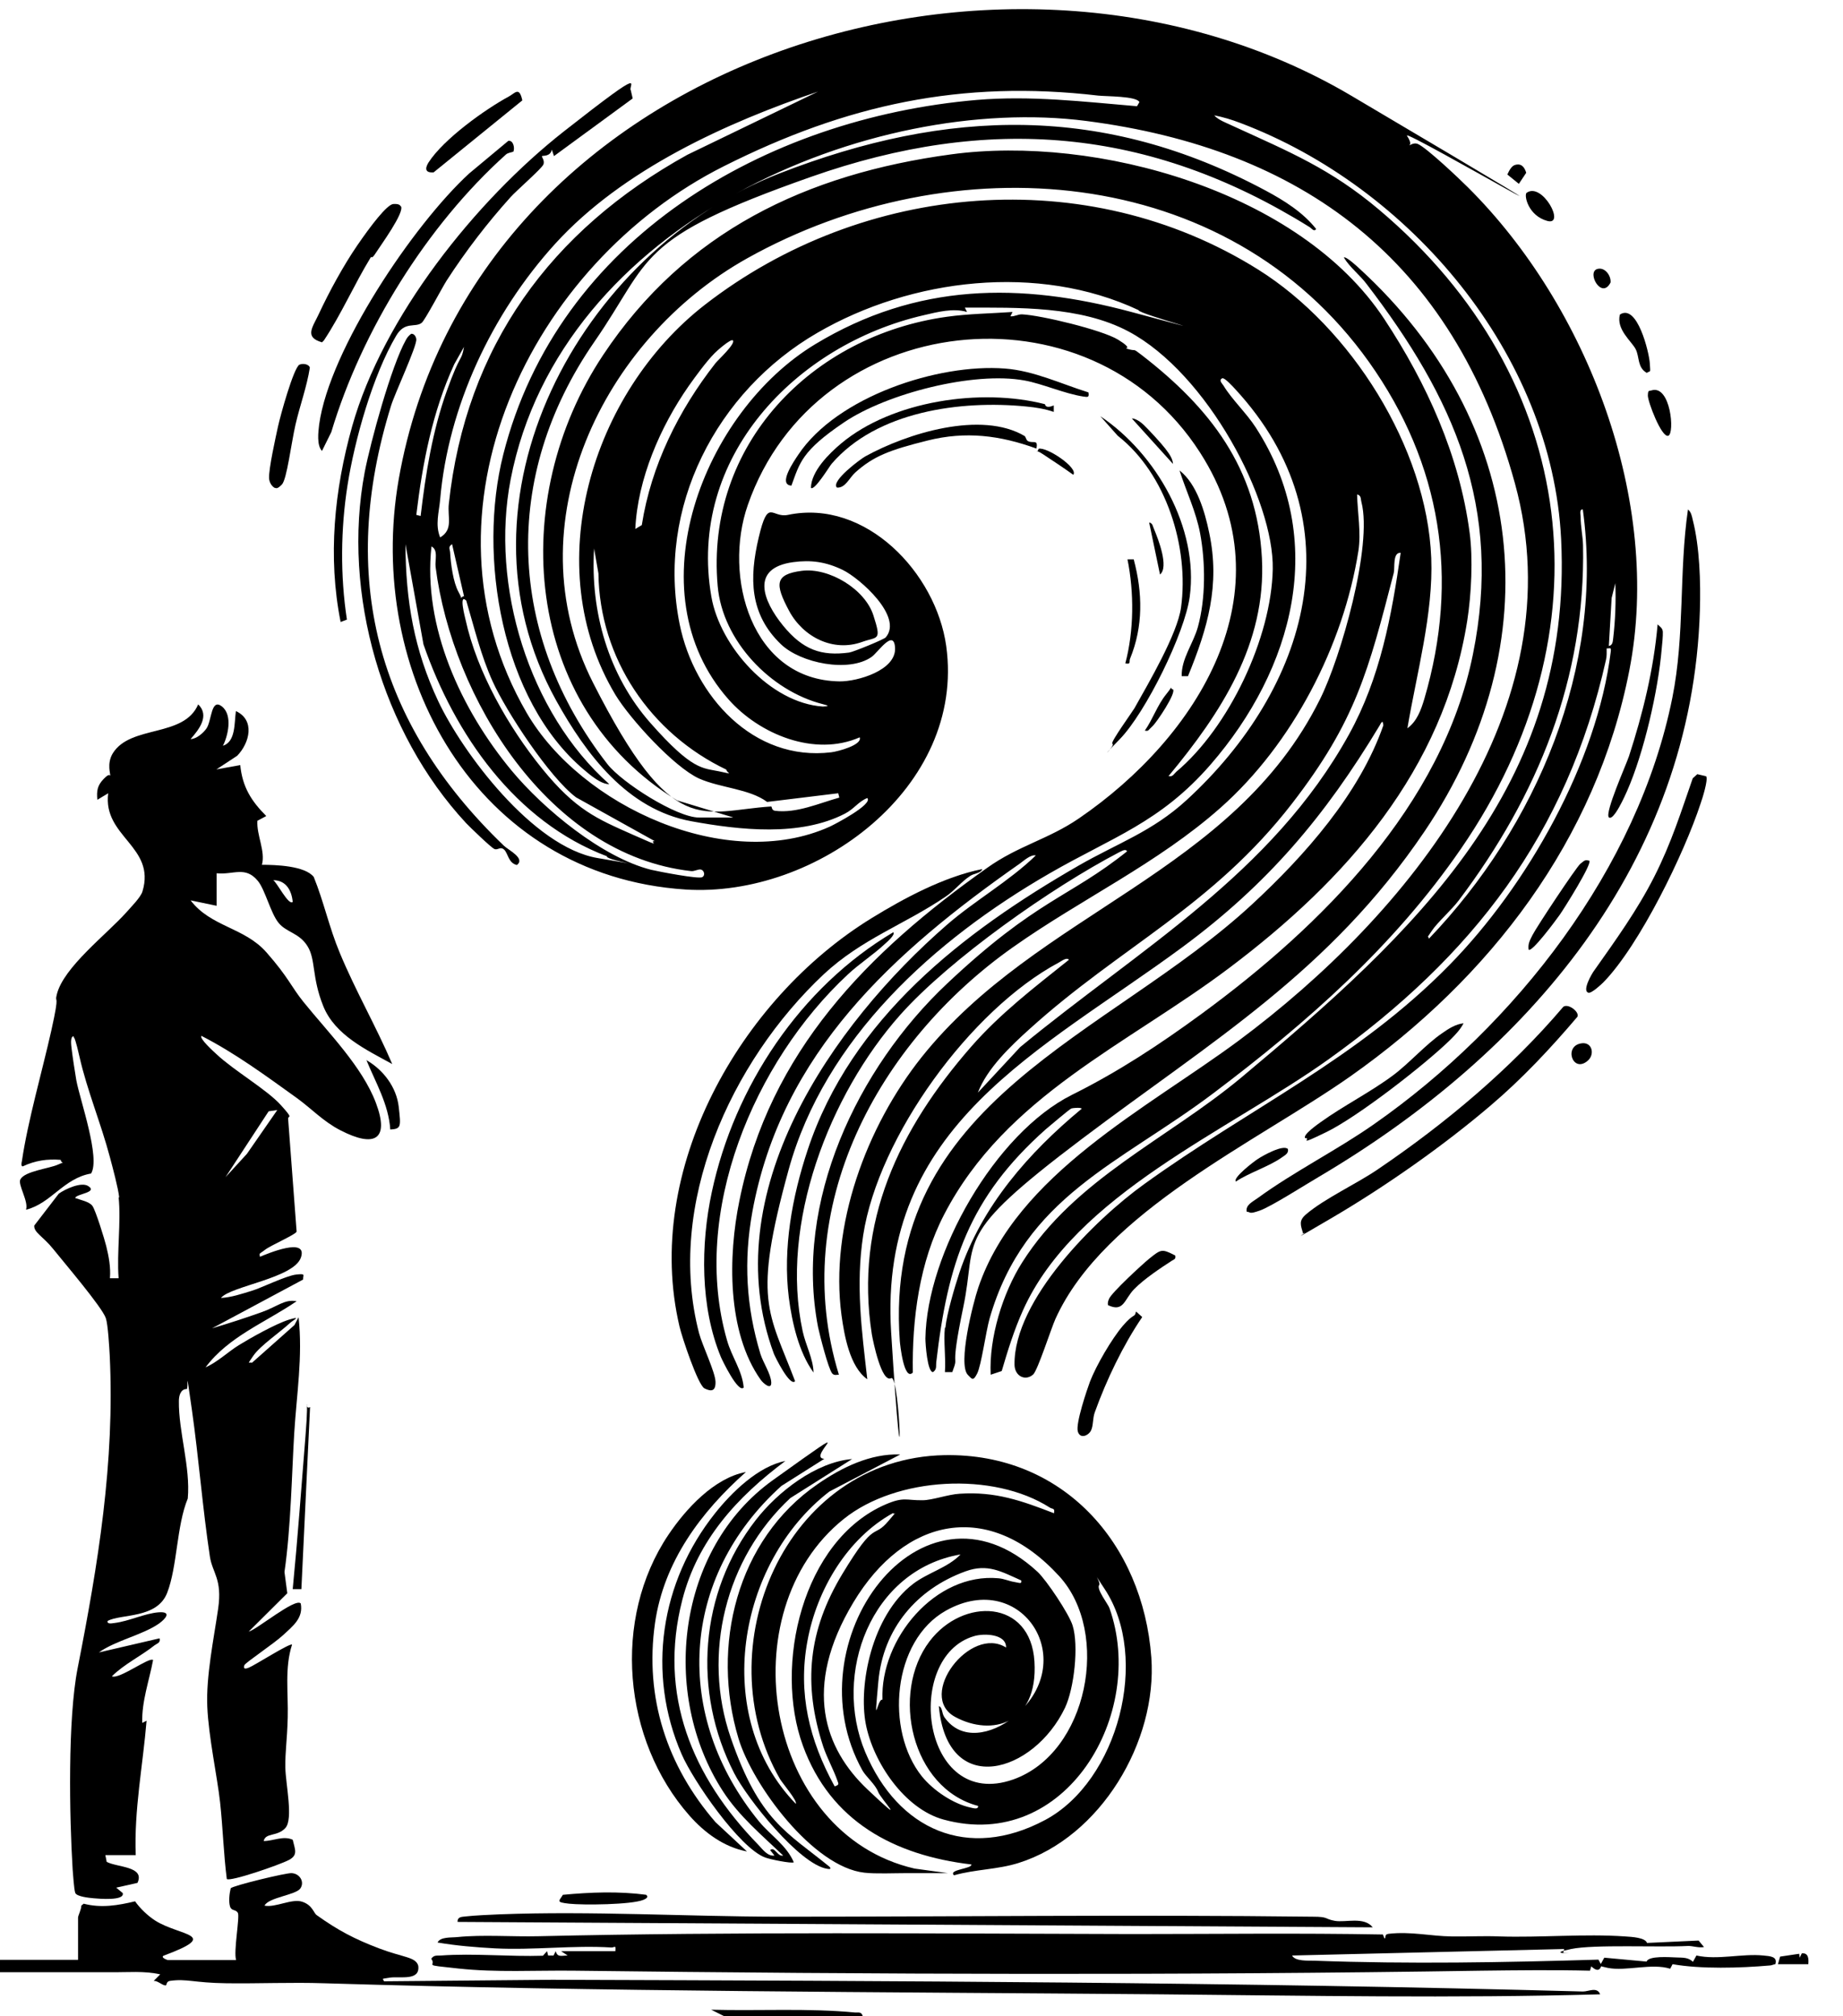 <?xml version="1.0" encoding="UTF-8"?>
<svg id="Layer_1" xmlns="http://www.w3.org/2000/svg" version="1.1" viewBox="0 0 850 930">
  <!-- Generator: Adobe Illustrator 29.1.0, SVG Export Plug-In . SVG Version: 2.1.0 Build 142)  -->
  <defs>
    <style>
      .st0 {
        fill: currentColor;
      }
    </style>
  </defs>
  <path class="st0" d="M0,904h36v-19.5c0-.9,1.6-4,1.5-5.5l1.1-.9c8.1,2.1,15.8.8,23.7-1.1,2.2,3.2,6,6.8,9.3,8.9,11.4,7.2,30.7,6.2,3.8,16.2-1.4.9,1.9,2,2,2h31.5c-1.3-3.8,1.8-20.1.8-21.8s-2.9-.7-3.6-2.9-.3-6,.3-8.4c.8-1.2,25.7-7.2,28.1-7,3.8.2,6.1,4.1,4,7.1s-14.7,4.1-16.5,7.9c5.1,1,12.6-3.4,17.4-1.8s5.2,5.2,6.7,6.2c9.8,7,17.4,11,28.7,15.3s16.9,3.9,18.1,8c1,7.2-8.4,4.8-13.1,5.5s-3,.4-2.7,1.7l77.5-.7c157.9.5,317.2,1.1,475.5,5.4,2.6,0,6.5-2.3,7.9,1.3-67.6,1.9-135,.6-202.6,0-128.5-1.1-257.2-1.2-385.9-5.1-15-.5-30.1.2-45.1,0s-18.3-2.2-26-1.1c-1.9.3-1.4,2.1-2,2.1-1.6,0-3.6-2.2-5.5-2.1l3-3c-7.4-1.7-15-.9-22.5-1-4.4,0-8.5,0-12.9,0-12.8,0-25.7,0-38.5,0v-6Z"/>
  <path class="st0" d="M398,930h-64l-6-3c21.9.6,44.8-.8,66.5,1.3,1.5.1,2.8-.5,3.4,1.7Z"/>
  <path class="st0" d="M338,377l-25.7-7.8c-71.3-43.4-78.4-138.9-34.1-205.5,37.8-56.9,93.8-83.5,160.5-92.5,67.1-9.1,160.9,17.1,199.7,75.9,19.6,29.7,34.7,62.9,39.4,98.6,1.6,11.8.8,28.5-1.1,40.6-10.9,69-56,119.7-109.8,160.2-46.7,35.2-103,58.9-131.4,113.6-11.5,22.1-14.9,48.3-14.5,73-4.1,4.2-5.9-13.1-6-14.5-8.1-111.3,96.6-140.4,162.5-201.5,24.3-22.5,49.5-50.9,60.5-82.5-.2-3.1-1.1-1-1.8.2-25.1,41.7-51.5,73-90.9,102.1-64.9,47.9-140.3,81.9-134.3,177.7s4.4,18.8,0,21.1-8.3-16.8-8.9-20.2c-8.1-51.9,12.7-94.8,45.9-132.8,13.5-15.4,29-27.2,45-40-1.1-1.3-3.5.7-4.7,1.3-40.6,21.7-83.2,80.2-90.2,125.8-3.5,23-.7,43.6,1.9,66.4-8.1-5.7-10.6-20.2-11.9-29.6-5.5-41.2,11.5-86.9,36.9-118.9,53.6-67.3,143.8-84.6,183.8-165.2,9.6-19.2,24.3-70.8,19.1-90.9-.4-1.4,0-3.1-2-3.5.2,8.5,1.9,17.6.6,26-6.9,43.7-30.4,89.1-63.6,118.5-29,25.7-64.3,42.1-95.7,64.3-62.2,43.9-103.9,120.4-80.3,197.2-1.2,0-2.1.5-3.1-.6-1.8-2.2-5.7-17.6-6.5-21.3-11.2-57.8,18.1-119.5,59.5-158.5s56.3-39.6,83-61c-.7-1.4-2.6,0-3.6.4-30.9,16.1-77.9,49.1-101,75-32.8,36.9-55.7,96.6-45,146,1.4,6.4,4.9,12.8,5,19-6.8-9.4-9.9-23-11.4-34.6-2.8-22.7,1.5-46.4,8.7-68.1,20.1-60.7,71.6-100.4,124.9-131.1,18.1-10.4,34-15.7,49.8-30.2,56.4-51.7,79.1-128.3,22.5-189.6-.9-1-5-5.5-6-5-1.8.9,0,2.4.6,3.4,3.8,6.3,10.6,12.7,14.8,19.2,33.7,52,17.4,111.6-20.8,155.6-23.2,26.7-45.2,33.4-74.3,50.2-52.9,30.5-103.6,76-120.3,136.7s-9.3,65.1,3,97.5c-2.4,2.7-9.3-11.4-9.8-12.7-27.3-73.9,26.8-151.7,79.8-197.8,13-11.3,28.6-20,41-32-2.2-.6-5.5,2.4-7.3,3.7-58.1,40.7-110,87.2-123.4,160.6-4.1,22.6-2.9,43.7,3.7,65.6,1.3,4.1,4.8,9.2,5,13.1s-3.8.4-4.9-1.2c-15.6-22.1-15-57.1-9.8-82.5,13.9-68.9,59.3-114.7,114.3-153.6,14.3-10.2,28.3-13.2,42.3-22.8,54.8-37.5,97.1-104.5,55.9-168.7-51.2-80-177.2-66-208.6,24.1-11.5,32.9,1.5,80.8,42.3,81.4,8.2.1,26.3-5.1,25.6-15.6-.6-8.9-8,2.4-10.8,4.3-10.5,7.4-32.7,2.9-41.8-5.8-14.5-13.9-14.7-30.5-10.3-49.2s5.9-8.9,13.5-10.5c35.9-7.5,68.3,26.8,73,60.5,9,65.2-59.9,116.2-120.3,112.3-96.6-6.3-147.8-99.9-132.2-189.3C217.9,27.8,463.9-50.1,623.3,44.2s22.9,14.3,25.6,18.4.9,4.3,1.1,4.4,2-1.4,3.9-.6c4,1.7,19.1,16,23.1,20,55.3,55,89.6,144.9,74.5,222.6-15.2,78.4-64.5,142.2-128.6,187.4-42.9,30.2-113.7,62.4-136.1,111.9-2,4.4-8.2,23.8-10.3,25.7-3.6,3.2-8.5.8-8.6-4.5-.4-29.8,37.1-67,59.8-83.3,48.1-34.8,98.2-57.6,140.8-101.1,35.8-36.5,68.1-93.4,74.4-144.6.2-2-.2-1.4-1.9-1.4,0,1.7.1,3.5-.3,5.2-18,80.6-61.7,136.9-127.8,184.2-46.2,33.1-117.1,62.4-141.1,115.9-4.1,9.1-7,18.5-9.8,28l-5.1,1.7c-.8-17,5.5-37.6,14.6-51.9,24.4-38.5,66.8-56.7,100.9-85.1,79.5-66.5,153.2-133.9,147.6-248.4-4.2-85.3-69.8-162.5-148-192-3.9-1.5-7.9-2.7-12-3.5,1.9,2.2,5.9,3.6,8.6,4.9,26.2,12,45,19.7,67.4,38.6,92.7,78.2,106.5,195,37.8,294.8-30.8,44.8-70.9,80.1-114.1,112.7s-87.1,47.6-103.3,104c-1.7,6-3.8,21.5-5.7,25.3s-2.4,2.6-4.3.7c-4.8-4.9,2.4-33.3,4.8-40.3,17.8-52.5,77.9-82.6,120.1-113.9,77.7-57.8,155.9-153.2,127.4-257s-98.7-154.4-197.7-167.2-242.5,46.5-265.5,165.4c-9.4,48.8,8.3,107.4,45.5,140.5-3.7.1-8.7-4.1-11.5-6.5-38.4-32.3-49.2-98.9-37.4-145.5,25.2-99.7,120.9-155.2,218.4-163.6,25.1-2.1,49,.8,73.9,2.9l1.1-1.9c-1.2-2.8-15.3-2.6-19-3-63.1-7.4-116.2,4.2-172.5,32.5-89.4,44.8-144.9,159.4-91.1,252.2,25.1,43.2,92.4,73.9,139.8,52.5,2-.9,20.1-10.3,17.3-13.2-4.2,1.7-5.9,4.9-10.3,7.2-20.7,10.7-48.5,7.6-70.9,3.5-29.4-5.4-48.5-30.8-62.3-55.7-51.3-92.7,10.9-207.3,103-243.1,77.7-30.2,149.7-32,224.2,7.9,8.6,4.6,17.3,10.1,23.3,17.7-.9,1.6-2.2-.4-3.1-.9-73.9-46-148.1-51.9-229.9-23.1s-72.9,37.1-99.9,76.1c-43,62.3-40.2,135.1,6,194.7,6.7,8.6,32,24.7,42.3,24.7h15.5ZM378,42c-43.1,14.6-90.8,36.2-122,70.5-29.2,32.2-49.3,75-53,117.9-.5,5.8-2.4,11.6,0,17.5,6.2-3.7,3.3-9.4,4-15.5,7.8-72.6,47.1-126.2,110-161l61-29.5ZM649,336c4.5-3.2,6.4-8.6,7.9-13.6,16.3-55.5,7.9-108.4-25.5-155.4-65.7-92.3-192.5-100.5-286.7-47.9-67,37.4-108.2,122.9-71.2,195.8s49.8,59.2,82.1,57.1c.6,0,0,1.7,1.9,2,10,1.2,20.2-3.5,29.6-6.1l-.5-2-32.8,4c-8.2-6.1-21.5-6.4-31.4-10.8-11.6-5.3-31.8-27.5-38.5-38.5-35.6-59.2-11.2-139.4,41.3-180.1,72.9-56.5,175.9-65.7,255-16.2,42.7,26.7,77.9,82.1,79.9,133.1,1,25.5-6.8,53.5-11,78.5ZM525,143c-46.1-21.6-104.6-14.7-148,10.5-46.5,26.9-74.5,80.7-63.5,134.6,6.7,32.8,33.9,63.3,69.9,58.9,3.2-.4,14.4-3.4,13.1-6.9-20.7,9.1-46.2-1.3-60.5-17.5-44-49.7-11.6-132.8,40.1-163.9,46.7-28.2,94.3-28.6,145.7-14.8s3.5,1,3.3-.8ZM539,358c1.9.4,2.4-1,3.5-2,24.3-20.4,43.9-61.8,44.5-93.5s-30.1-90.2-66.5-109.6c-22.2-11.8-51-11-75.5-11l1,2c-6.3-1.9-13.6,0-20,1.5-59,13.6-109.1,65.7-97.9,129.9,4,22.9,27.2,49,51.4,50.6,3-.1,2.8-.4,0-1.1-24.1-6.1-46.3-29.2-48.5-54.5-5.8-65.2,43.5-115.6,105.8-124.2,10.1-1.4,20.2-1.5,30.2-2.2l-1,2c1.9.2,3.5-1,5.4-.9,8.7.4,37,7.2,44.3,11.7s2.6,3.7,3.9,4.1c5,1.6,2.2-.7,7,3,31.3,24.2,53.2,52.1,55.4,93.6,2.1,39.5-19,71.6-43,100.5ZM338,157c-.9-.9-7.6,5-8.5,6-3.7,3.7-8.8,10.7-11.9,15.1-13.1,18.8-23.5,42.8-24.6,65.9l3-1.8c4.3-27.5,17-53,34-74.7,1.1-1.4,9.4-9,8-10.5ZM194,238c2.3-19.5,5.4-39,12-57.5s6.7-13.2,8-20.5l-4.5,8c-10.1,22-14.6,45.5-17.5,69.5l2,.5ZM659,433c49.6-51.8,81-125.3,71-198-1.7-.2-1,2.3-1,3.5,0,4.4,1,8.9,1.1,13,1.2,61.4-20.8,115.4-57.3,163.8-3.4,4.5-9.9,10.2-12.4,14s-1.8,2-1.4,3.6ZM280,395c-42.4-16-70.3-56.3-84.7-97.8l-8.3-46.2c.1,26.1,4,48.8,15.1,72.4s43.7,67.4,73.6,72.4,4.4,1.2,4.2-.7ZM214,275l-5.5-24c-2,1.3-1,2.2-.9,3.8.3,5.3,1.4,13.8,3.9,18.3s-.1,2.5,2.5,1.9ZM199,252c-4.1,37.1,13.7,75.4,37,103.5,14.8,17.8,41.7,40,64.3,45.7,3.4.8,22,4.4,23.6,3.4s.7-3.2-.6-3.5-3,.9-4.6.7c-65.7-7.4-110.1-79.9-117.8-140.3-.4-3,1.4-7.9-2-9.5ZM335,355c-35-16.7-58.5-51.3-59-90.5l-2-11.5c-1.8,29.1,6.6,58.5,26,80.5s24.1,20.7,31.7,22.3,3.5,1,3.3-.8ZM646,255c-3.8-.3-2.6,6.9-3.2,9.3-11.7,45.2-17.5,68.2-46.8,106.2-36.7,47.5-79.1,66.1-121,104-8.9,8-19.8,18.4-24,29.5l19.5-21c54.8-45.2,116.1-79.8,151.7-144.3,14.4-26.1,19.6-54.5,23.8-83.7ZM365.8,259.3c-19.9,2.7-13.9,17.9-4.7,29.2s17.7,14.2,30.5,12.5c1.8-.2,16.2-6.1,16.9-7,8.2-9.5-12-27.3-19.8-31.1s-14.8-4.7-22.9-3.6ZM742,298c1.8-.4,1.8-2,2-3.5,1-8.4,1.3-17.1,1-25.5l-1.7,6.8-1.3,22.2ZM215,277c-3.5-3.4-.5,7.9-.3,8.8,5.3,24.2,19.8,49.6,35.3,68.7s25.4,23.2,41.6,30.4,6.8,2.8,10.4,3.1l-36.3-20.2c-12.2-9.1-32.1-39.4-38.5-53.5-5.4-11.9-8.5-24.9-12.2-37.4Z"/>
  <path class="st0" d="M55,552.5c-.5-4.6-3-13.8-4.3-18.7-4.1-15.5-10.6-31.1-14-46.2s-2.9-6.2-2.7-9.6c-1.8,0-1.1,4.4-1,5.5.5,4.2,1.5,10.6,2.2,14.8,1.7,9.1,11.2,35.9,6.8,43-12.7,2.2-18.4,13.8-30,16.7,1.3-3.8-3.9-11.6-2.6-14,2-3.8,13.3-5,17.3-6.8s1.6-.1,1.3-2.2c-6.2-.5-11.8.3-17.5,3-.9,0-.6-1.6-.4-2.4,2.7-18.5,9.4-41.6,13.6-60.4s1.3-11.6,2.5-16.5c3.1-12.6,23-27.7,32.1-37.9,2.1-2.4,6.6-6.9,7.4-9.6,6.3-20.8-18.4-25.2-15.8-45.3l-5,3c-.4-4.1,0-6.6,2.9-9.6s2.8-1.3,3-1.6c.3-.4-1.7-5.4,1.2-10.2,8.2-13.3,32.8-7.1,39.4-22.6,5.4,5.2.4,11.6-3.5,16,2.7,0,6-2.9,7.4-5,2.4-3.7,2-14.1,7.1-10s2.6,13.9.4,18.1c6-1.9,5.2-10.6,6-16,8.9,4.1,6.4,14.6.6,20.6l-9.6,6.3,11-2c1,10.1,5.1,16.6,12,23.5l-4.1,2.2c-.4,6.7,3.8,14,2.1,20.3,6.2,0,19.8.4,23.9,5.6,4.7,11.6,7.1,23.3,12,35,7.2,17.4,16.8,34,24.2,51.3-11.8-6.5-26.4-13.3-31.8-26.7s-3.4-21.5-7.3-27.7-9.6-6.2-13.3-10.7-6.2-15.3-9.6-19.4c-5.8-7-11.2-2.7-19-3.5v15l-12-2.5c9.4,12.3,24.8,12.4,35,24s11.3,15.7,17.1,22.9c11.3,14,27.1,29.8,33.4,46.6s-.5,20.8-16.5,12.5c-7.8-4-13.3-10-20.1-14.9-14.2-10.2-28.3-20.6-43.9-28.6-1.1,1.2,5.8,7.4,7,8.5,8.1,7.6,23.2,16.3,29.6,23.4s3.1,4.4,3.4,6.6l3.9,51.8c-.5,1.4-12.1,6.4-14.6,8.4s-2.7,1.2-2.3,3.2c3.6-1.5,22.1-9.3,18.9.3s-32.5,13.2-36.9,18.7c4.9-.3,9.6-1.9,14.2-3.3s15.9-7,20.5-7.5,3.1.1,3.2,2.3l-42,22.5c7.7-2.3,15.5-4.8,23-7.5s10.4-6,16-5c-14.3,9.8-31.3,16.2-42,30.5,5.5-2.4,10.3-7.1,15.3-10.2s17-9.9,23.2-11.8,1.8.3.5,1.5c-4.5,4.2-13.8,10.5-17,15.2s-1.9,2.6-.6,3.2l19.6-17.4,1.9-3.6c2,17.9-.9,35.6-2,53.5s-1.5,43.3-4.5,64l1.3,9.8-17.8,17.7c3.7-.9,21.5-15.7,24-13,1.3,6.7-3.6,10.4-8,14.5s-17.7,12.9-18,14c-.7,2.1.9,1.6,2.1,1.1,2.6-1,19-11.5,19.9-10.6-3.5,10.7-1.7,22.4-2,33.6s-1.2,15.4-1.1,23,3.8,23.9,0,28-9.1,2-10,6c4.5,0,9-2.6,13.4-.6,1,4.4,2.6,7-1.7,9.3s-27.3,10.2-28.7,8.8c-1.5-11.7-1.8-23.6-3.1-35.4s-5.3-30.1-5.9-44.1,3-31.3,5-45.1-2.6-16.4-3.8-24.1c-3.4-22.5-5.1-45.2-8.3-67.7s-1.4-9.7-2.4-9.6c-2.9,0-3.6,3.3-3.6,5.5-.2,14.1,5.4,30.5,4.1,45-5.2,12.6-4.8,31.4-9.5,43.5s-21.4,9.6-27.5,13c-.3,1.7,2.3,1,3.4.9,6.4-.8,13.8-4.4,20.1-4.9s3.3,3,.2,5.2c-7.4,5.2-20,7.8-27.7,13.3l28-6.5c.5,2.1-1.1,2.3-2.3,3.2-6.3,5-13.9,8.6-19.7,14.3,3.3,1.6,17.4-9.1,19-7.5-1.8,9.6-5.3,19.1-5,29l2-1c-1.7,20.6-5.8,41.1-5,62h-14l.6,3.1c4.8,2.6,17.8,2,14.2,9.7l-9.8,2.2,3,2.5c1,3.7-11.1,2.6-13.4,2.4s-7.9-.8-8.5-2.5-1-8.8-1.2-10.8c-1.5-24.5-2.3-69.4,2.3-92.8,9.4-47.8,17.2-95,14.8-144.3-.2-3.7-.8-14.3-1.8-17.2-1.8-5.2-19.5-25.9-24.2-31.8s-9.1-7.7-8.8-10.9l11.3-14.7c2.9-2.1,10.4-5.6,13.6-3.5,4.7,3-5.8,3.6-6,5.5,2.3.9,6.4,1.6,7.9,3.6s5.7,15.7,6.4,18.6c1.2,4.9,2.1,9.7,1.7,14.8h4c-.9-12,1.2-25.7,0-37.5ZM135,416c-.5-5.3-3.1-10-9-10,1.7.9,7.1,11.9,9,10ZM128,512l-4.1.6-19.9,30.4,9.9-10.8,14-20.2Z"/>
  <path class="st0" d="M415,671l-32.5,17c-42.7,33-54.5,103.8-15.5,144,1-1.1-6.2-9.6-7.2-11.3-34.8-60.5,2.2-148.1,75.8-149.5,54.6-1,91.5,40.6,95.4,93.3,2.8,38.8-23.4,82.9-61.2,94.8-9.8,3.1-20,2.9-29.8,5.7-2.9-2.7,8.5-3,8-5-35.6-4.2-65-19.9-77.7-54.8-13.5-36.9-.3-94.7,38.2-111.3,8.4-3.6,9.4-1.8,17-1.9,4.4,0,11.8-2.7,17.1-3,16.5-1.1,28.5,3.2,43.5,9,.5-2.5-.6-1.8-1.9-2.6-26.1-16.7-70.8-14.2-95,5.2-53.4,42.7-36.5,145.4,32.6,161.3l15.3,2.1c-6.2,0-12.4,0-18.5,0s-14.7.4-19.9-.2c-23.7-2.6-51.6-40.4-58.1-61.9-12.8-42.5-.9-91.7,36.6-117.4,11-7.6,24.2-14.1,37.9-13.6ZM385,824c2.1-.8,1.8-1,1.2-2.7-1.7-4.9-4.7-10.3-6.5-15.6-9.5-29-6.9-53.7,8.8-79.7s13.9-15.6,21.4-24.6,2.4-1.6,2-3.5c-21.1,11.6-35.2,35.4-39.5,59-4.5,24.1.9,45.9,12.5,67ZM464,760c.2-6.4-10.2-6.7-14.8-5.3-32.7,9.6-24.2,81,18.1,66.1,34.5-12.2,45.1-67.7,21.2-93.8-32.5-35.5-71.2-27.3-94.9,12.1s-13.2,67.7,6.5,86.3,6.2,4.5,4.9,1.1-5.5-6.9-7.2-9.8c-33.1-59.1,26.9-141.4,80.7-91.7,4.1,3.8,14.6,19.5,16.2,24.8,2.9,9.3.7,29-3.5,37.9-14.4,30.2-54.3,42.1-58.2-.7,1.7.5,1.3,3.1,2.5,5,7.9,11.4,22,7.8,31.4.5,32.4-25.5,4.7-69.4-30.6-49.6-24.8,13.9-28.1,55.3-11.1,76.5,5.2,6.4,14.4,12.7,22.6,14.4,1,.2,3.5,1,3.3-.8-30.8-8.1-40.5-52-22.4-75.9,15.4-20.4,46.7-19.5,48.4,9.4s-19.8,34.5-36.5,25.5c-18.1-9.7,7-42.6,23.5-32ZM443,717c-41.3,7.1-59.2,55-43.9,91.3,15.1,35.7,47.2,50.2,82.9,31.2,33.7-18,48.5-74.8,27.5-106.5s-.9-3.9-2.5-2,4.1,8.9,4.7,10.8c17.2,48.5-20.1,112.9-76.5,97.5-18-4.9-32.5-26.4-35.9-44.1s2.6-49.8,21.8-64.6c6.8-5.2,16.1-7.5,21.9-13.6ZM471,729c-9.2-4.1-15.5-7.9-25.7-4.2-22.6,8.2-38,26.5-40.2,50.8s-.5,7.5,1.9,8.4c-1.1-28,24.4-58.7,53.5-56,2.6.2,4.8,1.3,7.3,1.7s3.5,1.1,3.2-.7Z"/>
  <path class="st0" d="M637.8,892.3l.7,1.8c1,0-.4-1.8,1.9-2.1,10.2-1.2,19.6,1.1,29.1,1.2s14.4-.3,22,0c19,.6,39.3-1.3,58,0,3,.2,9.3.5,10.1,3l23.8-1.1,2.5,3c-2.5.5-5.3-.6-7.5-.5-13.6.7-43.2-.8-53.8,1.4s-.8,1.9-1.2,2h-2.5s.5-2,.5-2l-125.5,3c1.5,2.8,7.5,2.3,10.5,2.4,43.4,1.6,87.5.8,130.8-.5l1.1,2,1.6-2.9,19.5,1.8c1-2.8,10.6-2,13.9-1.9s5.3,0,7.5,2l1.6-2.9c9.8,2.2,21-1,30.9,0,3.2.3,6.6.5,5.5,4-.9.1-1.7.6-2.6.6-13.7,1.2-31.8,1.7-44.8-.6l-1.1,2.1c-8.5-2.7-20.5,1.3-28.8-.4s-2.1-2-2.6-1.7-.7,5-5,1l-.6,2c-16.5-.4-33.3-.2-49.9,0-139.7,2.2-279.5,1.7-419,0-17.6-.2-35.4.9-53-1s-9.8-.9-12.5-4.5c1.2-1.8,2.6-1.4,4.4-1.5,15.1-1.1,31.9.6,47.1.1l1.9-2.1.5,2h2.5s1-2,1-2c.8,3,2.7,2,5.5,2l-3-2h25c.3-3.2-.3-1.6-1.9-1.7-17.4-1.1-35.9,1.3-53.6.4-9-.5-17.7-1.2-26.5-2.7,1.3-2.7,6.3-2.2,9.1-2.5,11.6-1.2,25.5-.1,37.5-.4,91.4-2.1,182.7-1.2,273.9-1,38.5,0,77-.5,115.4.2Z"/>
  <path class="st0" d="M436,612.5c.7-6.7,4.3-18.8,6.5-25.5,10.3-30.7,31.9-55.3,56.4-75.6-.4-.7-4.4-.3-4.8-.1-1.1.5-10.1,8.2-11.8,9.6-35.4,31.5-45.2,61.7-50.5,107.5-.2,1.7.4,3.2-1.5,4.5-2.6,0-3.5-13-3.5-15.5.6-39.2,32.2-94.7,67.6-112.4,21.3-10.6,40.3-23.1,59.7-37.3,55.3-40.5,111.1-96.1,125.2-165.8,13.8-67.9-8.7-118.3-49.1-171-3-4-7.7-7.6-10.4-12.1.8-.8,6.4,4.3,7.3,5.2,77.2,70.8,88.9,172.1,29.9,259.5-43.8,64.8-97.8,96.4-158.1,141.9s-47.9,45.3-54.6,77.4-1.6,20.7-5.1,30.1h-3.4c.5-6.6-.7-14.1,0-20.5Z"/>
  <path class="st0" d="M575,559c-.7-3.2,2.8-4.7,5.1-6.4,16.7-12.2,36.9-22.3,53.8-34.2,64.9-45.4,121.6-117.8,137.4-196.6,5.8-28.9,3-57.9,7.2-86.8,1.5,1.2,1.8,3.1,2.2,4.8,3.2,12.4,3.7,28.9,3.3,41.7-3.5,116.6-79.8,204.7-175.7,261.3-6,3.5-22.1,13.8-27.3,15.6s-3.9.7-6,.5Z"/>
  <path class="st0" d="M453,401c-.7,1.8-3.6,1.8-5.5,3-4.2,2.7-7.2,6.8-11.4,9.6-18.8,12.8-38.6,19.4-56.2,35.8-42.9,40.3-72.9,106.3-57.5,165.5,1.5,5.7,7.5,18,7.6,22.5s-2.1,4.5-5.1,3-10.4-23.7-11.5-28.5c-17-72.1,27.9-151.1,88.6-188.4,15.1-9.3,33.5-19.1,50.9-22.6Z"/>
  <path class="st0" d="M380,673l-19.6,12.4c-46.9,42.3-50.1,106.1-10.3,154.8,5.2,6.3,12.7,11,16,18.8-1,.7-11.2-1.4-13.2-2.2-11.9-4.4-33.3-35.6-38.5-47.6-16.3-37.4-9.8-79.6,15.4-111.2,7.7-9.7,20-21.7,32.4-24.1-22.2,16.6-40.4,36.4-47.5,64-11.3,43.9,4.6,81.8,35,113,2.1,2.2,4.3,5.4,7.5,5l-2-2.5c2.1-1.9,3.3,3.1,6,2.5-9.8-9.4-20.3-18.1-27.8-29.7-29-44.8-21.3-111.7,23.1-143.5s14.7-10.2,23.7-9.8Z"/>
  <path class="st0" d="M633,889l-422-2.5c0-2.3,1.7-2.3,3.5-2.5,4.4-.5,11.3-.8,16-1,42.3-1.6,85.8,1,128,1.1,82.4,0,164.4-1,247.1,0,7.2,0,5.1,1,10,1.9s13.5-2.1,17.5,3Z"/>
  <path class="st0" d="M344,679c-20.8,18.5-37.8,41.3-41.9,69.6-4.9,34.4,5.5,66,27.9,91.9l14.5,13.5c-10.6-2-19.5-8.6-26.5-16.5-30.8-34.9-35.8-90.8-9.7-129.6,8-11.9,21-26.1,35.6-28.9Z"/>
  <path class="st0" d="M291,42l.8,3.4-36.3,26.6-1-3c-.6,3.3-4.1,2.7-4.5,3s1.4,2,.6,3.9-12.4,12-15.1,15c-10.8,12-20.7,24.9-29.5,38.5-2.1,3.3-10,18.3-11.5,19.5-3,2.4-7.8-.9-11.8,6-10.7,18.1-19.1,47.8-22.4,68.8-3.2,20.3-3.4,41.9-.3,62.1l-2.9,1.1c-6-30-2.9-60.9,5.3-90.2,14.2-50.5,56.9-104.1,97.8-136.2s28.6-20.3,30.9-18.6Z"/>
  <path class="st0" d="M601,569c-1.2-4.1-2.1-6,1.5-9,8.6-7.3,23.5-14.1,33.2-20.8,31.1-21.1,61-46.2,85.3-74.8,2.3-1.7,7.6,2.4,6.5,4.6-12.3,14.5-25.5,28.6-40.1,41-21.8,18.6-48.5,37.3-73.2,51.8s-8.8,4.9-13.3,7.2Z"/>
  <path class="st0" d="M343,640c-2.5,2.9-10-12.8-10.5-14-9.6-23.1-9.4-52-4.2-76.2,10.4-48.6,40.8-94.4,83.7-119.8,1.1,1.1-3.1,4.7-4,5.5-5.1,4.8-11.8,9.1-17,14-43.2,40.2-72.6,109.9-55.7,168.7,2.2,7.8,7,13.9,7.7,21.8Z"/>
  <path class="st0" d="M189.5,154c1.4-.3,2.4,1.2,2.5,2.5.3,3.2-9.9,25-11.6,30.5-24.5,78.8-7,146.5,52,203.1,2.2,2.1,10,5.8,6,8.9-4-.9-4.1-5.5-5.9-7.1s-2.9.4-4.5-.3-11.4-10.2-13.1-12c-38.6-41.6-57.3-105.9-46.7-161.8,2.7-14,12.3-49.1,19-61,.6-1.1,1.3-2,2.3-2.7Z"/>
  <path class="st0" d="M236.9,69.9c-1.2.5-2.6.5-3.6,1.4-36.3,32.6-66.5,81.2-80.5,128l-4.3,8.7c-2.5-2.7-1.7-8.7-1.3-12.2,4.8-34.7,43.5-92.2,69.2-115.8l18-15c2.3-.5,3.1,3.2,2.4,4.9Z"/>
  <path class="st0" d="M393,673l-28.5,18c-29.9,27.8-40.8,71.9-27.5,110.5s25.9,43.5,45.5,59.5c1.2,1.2,0,1.2-1,1-12.8-2-36.9-32.4-42.9-44.1-19.3-37.5-16.1-83.3,10-116.8,10.1-13,27.7-26.7,44.4-28.1Z"/>
  <path class="st0" d="M786.9,358.1c1,1.5-1.8,10.4-2.6,12.6-7.5,22.9-28,65.1-44.7,82.3-1.1,1.1-5.6,5.3-7,4.9-3.1-.8,1.6-8.9,2.7-10.3,9.8-13.9,19.8-27.7,27.7-43.3s12.4-30.1,17.7-45.3l2.1-1.9,4.2,1Z"/>
  <path class="st0" d="M502,181c.4,2.4-.3,2.2-2.4,1.9-8.6-1.3-18.8-5.9-27.1-7.4-23.4-4.3-63.5,6-83.2,19.3s-20.4,18.7-24.3,29.2c-6.4-.4,1.2-11.3,3.2-14.3,17.8-26.7,64.4-42.1,95.3-39.7,13.3,1,26,7.1,38.5,11Z"/>
  <path class="st0" d="M184.9,95.1c1.9,2.7-9.5,18.3-11.6,21.6s-1.8,1.3-2.3,2c-7.6,12.4-13.5,26.1-21.6,38.3l-.9.9c-8.4-2.4-4.2-7.1-1.4-13.2,4.7-10.1,11.3-22.2,17.6-31.4s13.8-19,16.7-19.2,3.3.8,3.4,1.1Z"/>
  <path class="st0" d="M513,343c-.8-.8,9-14.3,10.2-16.3,6.5-11.6,19.8-34.2,21.5-46.5,3.8-27.7-6.8-61.7-29.2-79.2l-8-9c25.7,17.2,45.5,51.6,41.2,83.3-2.3,16.8-20.3,53.4-32.3,65.7s-1.4,2.5-3.4,2.1Z"/>
  <path class="st0" d="M481.8,186.3c.3,0,0,2.5,4.2.7v3c-4-1.4-8.4-2.1-12.7-2.5-30.2-3-69,2.2-89.8,26.5-1,1.2-8,12.7-9.5,11,.2-7.7,8.3-15.7,14-20.5,23.6-19.7,64.5-25.6,93.8-18.1Z"/>
  <path class="st0" d="M138.2,168.2c1.3-.7,4.3-.3,4.7,1.4-1.4,8.9-4.6,17.5-6.6,26.2s-4,25.4-6.3,27.7-2.5,1.6-3.4,1.5c-1.5-.9-2.4-2.7-2.5-4.4-.2-4.4,3-18.7,4.1-23.8s7.2-27.1,9.9-28.6Z"/>
  <path class="st0" d="M675,472c-1.5,2.9-3.7,5.2-6,7.5-11.7,11.5-42.9,35.7-57.3,42.7s-6.6,2.5-9.7,2.8c-1.5-1.4,6-6.6,7.1-7.4,10.4-7.5,23.1-13.9,33.4-21.6,7.4-5.5,15.1-14.3,22.6-19.4,3-2.1,6.2-4.2,9.9-4.6Z"/>
  <path class="st0" d="M472.7,201.3c.4.3.6,1.7,1.3,2.1,2.4,1.4,4.9-1.1,4,3.5-16.8-6.1-32.6-8.1-50.2-3.7s-24.9,7.2-33.3,14.7c-2.8,2.5-4.6,7.3-8.5,7-3-2.9,10.9-13.2,13.1-14.4,19.2-10.6,53.5-21.3,73.6-9.3Z"/>
  <path class="st0" d="M547.9,311.9h-2.9c-.2-8.1,5.4-15.1,7.5-22.8,3.6-13.1,3.5-29.7,1-43.1-1.9-10.1-6.4-19.3-9.5-29,8,6.2,11.7,19.1,13.7,28.8,5.1,24.1-.7,43.9-9.8,66.1Z"/>
  <path class="st0" d="M524,605l2.8,2.5c-8.9,13.1-16.5,29-21.9,44-1,2.8-.6,6-1.7,8.3s-5,4.2-6.1.5,4.3-19.5,5.6-23c2.9-7.5,10-19.7,15.2-25.8s5.4-3.5,6-6.5Z"/>
  <path class="st0" d="M742,377c-1.9-2.2,7.8-23.8,9.3-28.2,6.4-19.7,11.4-40.1,13.2-60.8,1,1,2.3,1.7,2.4,3.4s-.3,6.1-.5,7.7c-1.6,19.3-8.2,48.1-16,65.8-.5,1.1-6.3,14.5-8.5,12Z"/>
  <path class="st0" d="M234.7,44.5c2.9-1.6,4.8-4.7,6.2,1.8l-40.9,33.2c-3.9.3-4.1-1.7-2.4-4.5,7-10.9,26.2-24.6,37.1-30.5Z"/>
  <path class="st0" d="M139,733h-4c2.3-23.5,4-47.1,5.9-70.7s-1-11,2.1-13.3l-4,84Z"/>
  <path class="st0" d="M542,579c.4,1.8-.4,1.8-1.5,2.5-5.1,3.3-12.8,8.4-17.4,13.1s-4.8,10.9-12.1,7.4c-.2-1.1.1-2,.5-2.9,1.1-2.8,15.3-15.9,18.5-18.5,5.5-4.4,5.8-4.7,12-1.5Z"/>
  <path class="st0" d="M733,397c1.4,1.4-11.7,22.2-13.6,24.9s-13.1,17.8-14.4,16.1c-.4-2.7.7-4.5,1.8-6.7,1.8-3.6,20.2-31.4,22.1-32.9s2.1-1.9,4-1.4Z"/>
  <path class="st0" d="M298,874c1.3,1,0,1.8-1.2,2.3-5.5,2.3-27.9,2.5-34.3,1.8s-4.6-1.2-2.9-4.1c12.8-1.2,25.7-1.7,38.5,0Z"/>
  <path class="st0" d="M747.1,145.1c8-5.3,13.5,17.5,13.8,22.5s.4,3.1-1.4,4.4c-4.4-2.5-3.3-7.3-5.1-10.9s-9.1-9.1-7.3-16Z"/>
  <path class="st0" d="M180,521c-.8-11.7-6.7-21.5-11-32,7.8,4.5,13.9,12.5,14.9,21.6s1.2,10.1-3.9,10.4Z"/>
  <path class="st0" d="M522.9,258.1c4.1,15.4,4.4,30.8-1.7,45.7-.6,1.5.6,2.7-2.2,2.2,4-15.1,4.1-32.6,1-48h2.9Z"/>
  <path class="st0" d="M761.6,180.1c8.9-2.9,10.9,19.9,7.8,20.9s-9.5-15.9-9.4-18.6.5-1.9,1.6-2.3Z"/>
  <path class="st0" d="M594,530c.4,2-1.3,2.8-2.7,3.8-5.8,4.2-15.2,7.1-21.3,11.2-1.6-1.7,8.5-9.4,10.1-10.4,2.4-1.6,11.7-6.8,13.9-4.6Z"/>
  <path class="st0" d="M704,89c7.2-5.4,18.3,15.3,9.6,12.9s-10.7-11.5-9.6-12.9Z"/>
  <path class="st0" d="M729.8,481.2c4.6-.4,5.9,5.4,2.2,8.3-6.9,5.5-11-7.5-2.2-8.3Z"/>
  <path class="st0" d="M829.8,901.2l.2,1.8,1-2c3.1-.3,3.2,2.5,3,5h-14s1-3.5,1-3.5l8.8-1.3Z"/>
  <path class="st0" d="M541,318c1.5,1.7-7.5,15.2-9.5,17s-1.7,2.4-3.5,2c3.7-5.3,5.7-11.6,9.8-16.7s1.1-2.7,3.2-2.3Z"/>
  <path class="st0" d="M736.6,124.1c3.5-1.1,6.5,3,6.2,6.2-4.1,8.1-11.1-4.6-6.2-6.2Z"/>
  <path class="st0" d="M698.7,76.1c3-.9,4.4,1,5.2,3.6l-3.4,5.1-5.3-4.3c.7-1.5,1.8-3.9,3.5-4.4Z"/>
  <path class="st0" d="M541,214l-19-21c1.8,0,4.3,1.8,5.5,3,2.3,2.2,8.1,8.5,10,11s3.3,4.5,3.5,7Z"/>
  <path class="st0" d="M495,219c-4.6-3.3-9.3-6.4-14-9.5s-2.6.2-2-2.5c3.8-1,18.5,8.9,16,12Z"/>
  <path class="st0" d="M535,265l-5-24c1.7.3,1.7,2,2.3,3.2,1.9,4.5,6.9,17.4,2.7,20.8Z"/>
  <path class="st0" d="M369.8,263.3c12.5-1.6,29.1,8.4,33,20.5s2,9.7-5.2,12.3c-13.3,4.8-27.2-2.2-33.7-14.4s-6.7-16.8,5.9-18.4Z"/>
</svg>